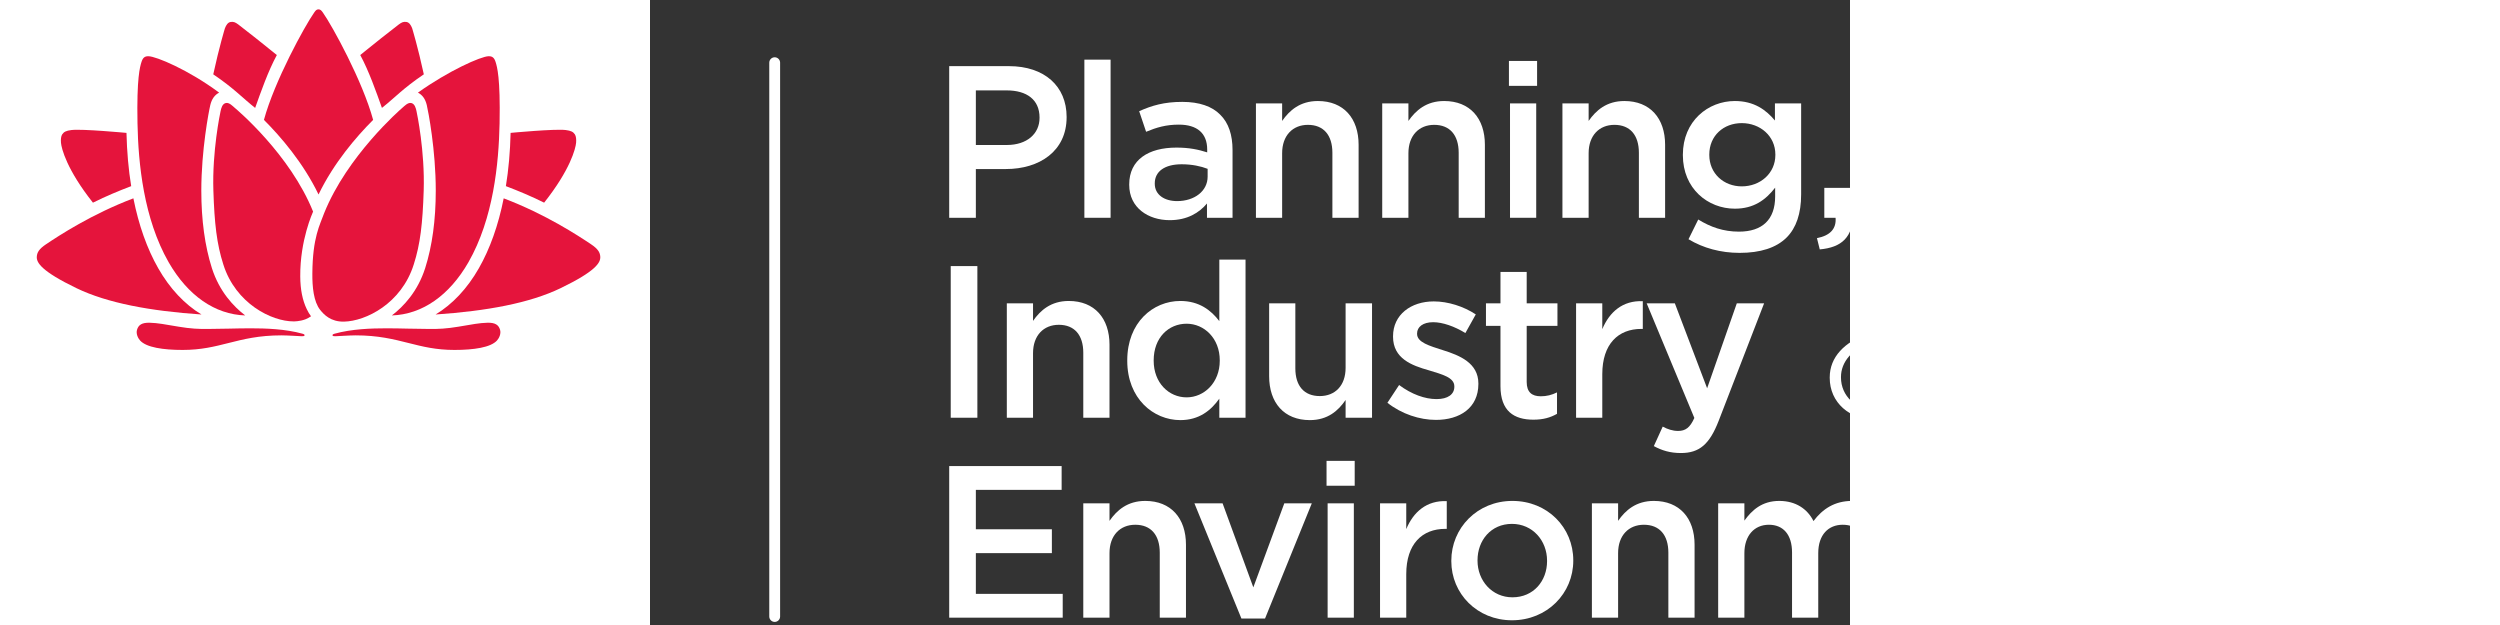 <svg xmlns:dc="http://purl.org/dc/elements/1.1/" xmlns:cc="http://creativecommons.org/ns#" xmlns:rdf="http://www.w3.org/1999/02/22-rdf-syntax-ns#" xmlns:svg="http://www.w3.org/2000/svg" xmlns="http://www.w3.org/2000/svg" viewBox="100 0 192 100" height="60" width="240" xml:space="preserve" id="svg2" version="1.1"><rect x="100" y="0" width="192" height="100" fill="#333333" stroke="none"/><title>Department of Planning, Industry and Environment</title><defs id="defs6"></defs><g transform="matrix(1.333,0,0,-1.333,0,99.507)" id="g10"><g transform="scale(0.1)" id="g12"><path id="path14" style="fill:#ffffff;fill-opacity:1;fill-rule:nonzero;stroke:none" d="m 899.855,0 c -3.593,0 -6.503,2.91 -6.503,6.504 V 671.234 c 0,3.594 2.91,6.504 6.503,6.504 3.594,0 6.504,-2.91 6.504,-6.504 V 6.504 C 906.359,2.91 903.449,0 899.855,0 v 0"></path><path id="path16" style="fill:#ffffff;fill-opacity:1;fill-rule:nonzero;stroke:none" d="M 623.336,297.91 593.406,169.258 561.984,297.91 H 518.766 L 486.824,170.723 457.793,297.91 h -47.23 L 462.828,97.012 h 46.481 L 539.977,224.102 571.152,97.012 h 45.657 l 0.457,1.711 52.629,199.187 z M 190.195,169.543 80.867,297.93 H 34.547 V 96.984 H 79.66 V 225.078 L 188.684,96.984 h 46.609 V 297.93 H 190.195 V 169.543"></path><path id="path18" style="fill:#ffffff;fill-opacity:1;fill-rule:nonzero;stroke:none" d="m 29.742,35.352 v 0.168 c 0,17.422 13.324,32.156 32.066,32.156 10.855,0 17.508,-3.008 23.914,-8.438 l -6.926,-8.262 c -4.812,4.101 -9.52,6.672 -17.422,6.672 -11.457,0 -20.168,-10.031 -20.168,-21.945 v -0.184 c 0,-12.785 8.434,-22.207 21.145,-22.207 5.867,0 11.199,1.863 15.02,4.715 V 29.668 H 61.457 v 9.512 H 87.949 V 13.059 C 81.812,7.812 73.016,3.359 62,3.359 42.547,3.359 29.742,17.227 29.742,35.352"></path><path id="path20" style="fill:#ffffff;fill-opacity:1;fill-rule:nonzero;stroke:none" d="m 148.125,35.352 v 0.168 c 0,12.098 -8.801,22.129 -21.156,22.129 -12.352,0 -20.953,-9.855 -20.953,-21.945 v -0.184 c 0,-12.09 8.789,-22.121 21.132,-22.121 12.356,0 20.977,9.875 20.977,21.953 m -53.578,0 v 0.168 c 0,17.508 13.512,32.156 32.601,32.156 19.118,0 32.434,-14.461 32.434,-31.973 v -0.184 c 0,-17.492 -13.5,-32.16 -32.613,-32.16 -19.098,0 -32.422,14.484 -32.422,31.992"></path><path id="path22" style="fill:#ffffff;fill-opacity:1;fill-rule:nonzero;stroke:none" d="m 158.797,66.633 h 12.078 l 18.75,-47.812 18.656,47.812 h 11.817 L 194.246,3.977 h -9.601 L 158.797,66.633"></path><path id="path24" style="fill:#ffffff;fill-opacity:1;fill-rule:nonzero;stroke:none" d="M 227.469,66.633 H 273.59 V 56.848 H 238.398 V 40.676 h 31.2 v -9.777 h -31.2 V 14.199 h 35.641 V 4.434 h -46.57 V 66.633"></path><path id="path26" style="fill:#ffffff;fill-opacity:1;fill-rule:nonzero;stroke:none" d="m 311.563,35.793 c 7.812,0 12.8,4.09 12.8,10.398 v 0.176 c 0,6.66 -4.8,10.305 -12.898,10.305 H 295.566 V 35.793 Z m -26.918,30.84 h 27.714 c 7.825,0 13.957,-2.324 17.95,-6.223 3.296,-3.379 5.148,-7.996 5.148,-13.406 v -0.207 c 0,-10.215 -6.125,-16.336 -14.832,-18.828 L 337.422,4.434 H 324.531 L 309.25,26.105 H 295.566 V 4.434 H 284.645 V 66.633"></path><path id="path28" style="fill:#ffffff;fill-opacity:1;fill-rule:nonzero;stroke:none" d="m 345.105,66.633 h 10.098 l 33.332,-43 v 43 h 10.758 V 4.434 h -9.164 L 355.832,48.691 V 4.434 H 345.105 V 66.633"></path><path id="path30" style="fill:#ffffff;fill-opacity:1;fill-rule:nonzero;stroke:none" d="m 410.387,66.633 h 11.64 L 440.953,37.207 459.879,66.633 H 471.52 V 4.434 H 460.594 V 49.035 L 440.953,19.707 h -0.355 L 421.152,48.859 V 4.434 H 410.387 V 66.633"></path><path id="path32" style="fill:#ffffff;fill-opacity:1;fill-rule:nonzero;stroke:none" d="m 481.941,66.633 h 46.106 v -9.785 h -35.18 V 40.676 h 31.192 V 30.898 H 492.867 V 14.199 h 35.645 V 4.434 H 481.941 V 66.633"></path><path id="path34" style="fill:#ffffff;fill-opacity:1;fill-rule:nonzero;stroke:none" d="m 539.258,66.633 h 10.133 l 33.316,-43 v 43 h 10.75 V 4.434 h -9.144 L 550.016,48.691 V 4.434 H 539.258 V 66.633"></path><path id="path36" style="fill:#ffffff;fill-opacity:1;fill-rule:nonzero;stroke:none" d="M 621.844,56.484 H 602.121 V 66.633 H 652.59 V 56.484 H 632.871 V 4.434 H 621.844 V 56.484"></path><path id="path38" style="fill:#ffffff;fill-opacity:1;fill-rule:nonzero;stroke:none" d="m 247.715,124.961 26.539,31.777 c 18.375,-15.156 37.621,-24.785 60.953,-24.785 18.379,0 29.469,7.297 29.469,19.25 v 0.594 c 0,11.367 -7.004,17.199 -41.137,25.949 -41.117,10.496 -67.652,21.863 -67.652,62.402 v 0.586 c 0,37.039 29.75,61.532 71.457,61.532 29.738,0 55.117,-9.336 75.836,-25.946 l -23.328,-33.84 c -18.102,12.551 -35.891,20.129 -53.106,20.129 -17.199,0 -26.23,-7.871 -26.23,-17.793 v -0.586 c 0,-13.41 8.73,-17.785 44.027,-26.828 41.414,-10.781 64.75,-25.664 64.75,-61.238 v -0.578 c 0,-40.535 -30.906,-63.289 -74.957,-63.289 -30.922,0 -62.117,10.789 -86.621,32.664"></path><path id="path40" style="fill:#ffffff;fill-opacity:1;fill-rule:nonzero;stroke:none" d="m 704.664,438.352 c -0.18,9.269 -7.32,15.476 -11.41,18.898 -4.098,3.426 -23.137,17.254 -58.836,37.98 2.758,3.59 3.93,5.485 6.551,9.18 12.879,18.172 24.656,36.957 30.351,58.707 1.442,5.481 3.981,17.215 1.785,23.223 -2.675,7.308 -9.093,11.941 -15.691,13.723 -15.258,4.128 -70.187,0.761 -74.613,0.359 0.199,16.41 -0.442,43.34 -6.328,70.605 -1.516,6.141 -4.149,15.567 -10.879,18.364 -11.77,4.632 -24.699,-1.778 -35.098,-6.555 -14.18,-6.512 -24.68,-11.727 -39.828,-19.563 -6.957,24.602 -14.285,47.758 -16.852,53.618 -1.871,4.281 -4.617,12.07 -12.839,13.64 -8.372,1.598 -12.969,-1.738 -17.114,-4.281 -7.242,-4.437 -38.738,-26.746 -49.207,-35.434 -7.086,11.766 -11.437,20.067 -18.183,30.758 -2.606,4.114 -9.364,15.242 -14.27,20.18 -2.664,2.684 -5.574,4.547 -9.961,4.508 -4.222,0 -7.152,-1.895 -9.773,-4.539 -4.903,-4.934 -11.668,-16.063 -14.266,-20.18 -6.75,-10.688 -11.101,-18.988 -18.187,-30.758 -10.469,8.688 -41.969,30.996 -49.207,35.442 -4.149,2.539 -8.743,5.875 -17.118,4.277 -8.222,-1.566 -10.964,-9.359 -12.836,-13.637 -2.562,-5.867 -9.898,-29.019 -16.851,-53.625 -15.149,7.836 -25.695,13.082 -39.875,19.594 -10.399,4.777 -23.281,11.164 -35.051,6.523 -6.734,-2.796 -9.363,-12.218 -10.879,-18.363 -5.886,-27.266 -6.527,-54.187 -6.328,-70.605 -4.43,0.406 -59.355,3.769 -74.613,-0.356 -6.598,-1.781 -13.02,-6.418 -15.695,-13.726 -2.191,-6 0.348,-17.739 1.789,-23.223 5.691,-21.746 17.469,-40.531 30.352,-58.707 2.621,-3.691 3.793,-5.59 6.551,-9.18 C 34.551,474.473 15.516,460.645 11.418,457.223 7.324,453.801 0.188,447.598 0.008,438.324 -0.07,434.219 0.363,430.836 4.117,425.551 10.945,415.953 48.844,379.535 133.746,366.539 119.191,355.93 122.117,342.734 124.27,337.422 c 1.695,-4.168 5.804,-9.012 14.097,-13.563 13.313,-7.304 29.832,-9.004 43.856,-9.269 20.129,-0.371 41.312,3.84 60.976,7.844 18.785,3.828 38.418,11.55 57.617,12.449 11.223,0.527 22.473,0.265 33.668,-0.606 3.942,-0.3 9.028,-0.925 17.973,-0.925 7.93,0.007 13.848,0.652 17.731,0.957 11.195,0.867 22.445,1.132 33.667,0.605 19.2,-0.898 38.833,-8.633 57.618,-12.453 19.66,-4.004 40.847,-8.223 60.976,-7.84 14.024,0.25 30.539,1.961 43.856,9.266 8.293,4.551 12.402,9.386 14.097,13.566 2.153,5.313 5.078,18.504 -9.476,29.11 84.902,13.003 122.801,49.417 129.629,59.019 3.754,5.281 4.187,8.664 4.109,12.77"></path><path id="path42" style="fill:#e5143c;fill-opacity:1;fill-rule:nonzero;stroke:none" d="m 482.262,620.375 c 1.777,-7.473 10.781,-53.977 10.781,-102.703 0,-35.285 -4.293,-66.594 -12.73,-93.102 -8.95,-27.918 -25.813,-45.882 -39.961,-56.695 36.312,1.184 68.859,23.746 91.906,63.84 30.019,52.539 36.433,118.492 37.379,166.719 1.066,54.91 -3.043,67.871 -4.637,73.187 -1.605,5.348 -3.812,7.477 -8.535,7.379 -9.25,-0.156 -48.313,-17.602 -84.824,-43.687 5.246,-2.743 8.847,-7.461 10.621,-14.938"></path><path id="path44" style="fill:#e5143c;fill-opacity:1;fill-rule:nonzero;stroke:none" d="m 382.941,360.441 c 25.946,0.547 68.789,21.457 83.661,68.567 7.929,24.676 10.675,49.254 11.953,88.66 1.535,47.332 -8.071,92.734 -8.633,95.383 -0.742,3.496 -2.031,8.922 -6.395,9.797 -4.066,0.816 -8.121,-3.692 -10.675,-5.84 -2.547,-2.149 -66.094,-57.578 -93.723,-126.231 -5.078,-14.218 -13.926,-28.851 -14.219,-72.789 -0.105,-15.82 1.469,-33.515 9.363,-43.441 4.446,-5.586 12.645,-14.449 28.668,-14.106"></path><path id="path46" style="fill:#e5143c;fill-opacity:1;fill-rule:nonzero;stroke:none" d="m 478.707,657.266 c -7.133,32.808 -13.941,55.136 -14,55.273 -1.508,4.004 -3.637,7.051 -6.75,7.57 -3.547,0.586 -5.684,-0.347 -9.16,-2.89 -4.492,-3.281 -36.082,-28.219 -46.402,-36.774 10.582,-19.609 19.082,-44.027 26.031,-63.472 15.594,12.289 24.961,23.179 50.281,40.293"></path><path id="path48" style="fill:#e5143c;fill-opacity:1;fill-rule:nonzero;stroke:none" d="m 661.492,575.176 c 0.321,3.644 0.008,7.871 -1.5,10.074 -2.031,2.965 -4.609,4.355 -11.015,5.156 -12.836,1.606 -66.11,-3.422 -66.11,-3.422 -0.547,-22.746 -2.445,-44.246 -5.664,-63.921 15.43,-5.879 29.867,-11.879 45.918,-19.84 31.309,39.496 37.738,64.804 38.371,71.953"></path><path id="path50" style="fill:#e5143c;fill-opacity:1;fill-rule:nonzero;stroke:none" d="m 690.523,438.137 c -0.23,5.218 -2.636,9.5 -11.148,15.195 -15.41,10.301 -54.539,36.055 -104.797,55.09 -6.418,-32.277 -16.453,-60.516 -29.824,-83.93 C 530.957,400.25 513.121,381.23 492.813,369 c 61.355,4.16 112.902,13.656 150.011,31.57 42.387,20.461 48.008,30.754 47.699,37.567"></path><path id="path52" style="fill:#e5143c;fill-opacity:1;fill-rule:nonzero;stroke:none" d="m 555.105,359.113 c -10.187,-0.285 -18.074,-1.953 -35.031,-4.777 -13.629,-2.273 -24.219,-2.988 -36.855,-2.664 -7.391,0.195 -23.926,0.367 -23.926,0.367 -7.73,0.18 -16.492,0.375 -25.258,0.375 h -0.012 c -18.261,0 -41.867,-0.742 -62.636,-6.523 -1.098,-0.332 -2.422,-0.696 -2.27,-1.953 0.121,-0.997 1.75,-1.028 3.34,-1.036 1.645,-0.019 16.875,1.055 24.391,1.055 27.152,0 45.703,-4.687 63.636,-9.219 16.856,-4.258 32.793,-8.281 54.938,-8.281 23.359,0 43.57,2.988 51.109,11.328 2.543,2.801 5.059,8.016 3.719,12.742 -1.687,5.989 -5.965,8.809 -15.145,8.586"></path><path id="path54" style="fill:#e5143c;fill-opacity:1;fill-rule:nonzero;stroke:none" d="m 172.418,431.715 c 23.043,-40.094 55.586,-62.656 91.898,-63.84 -14.144,10.813 -31.007,28.777 -39.961,56.695 -8.437,26.508 -12.726,57.817 -12.726,93.102 0,48.726 9.004,95.23 10.781,102.703 1.77,7.477 5.375,12.195 10.617,14.938 -37.004,27.437 -75.57,43.531 -84.824,43.687 -4.719,0.098 -6.926,-2.031 -8.527,-7.379 -1.598,-5.316 -5.711,-18.277 -4.641,-73.187 0.942,-48.227 7.36,-114.18 37.383,-166.719"></path><path id="path56" style="fill:#e5143c;fill-opacity:1;fill-rule:nonzero;stroke:none" d="m 251.816,617.008 c -2.55,2.148 -6.605,6.656 -10.671,5.84 -4.36,-0.875 -5.657,-6.301 -6.399,-9.797 -0.558,-2.649 -10.164,-48.051 -8.633,-95.383 1.282,-39.406 4.024,-63.984 11.953,-88.66 14.875,-47.11 58.196,-68.293 84.207,-68.293 0,0 7.442,-0.176 14.559,2.605 2.141,0.836 4.18,1.977 6.477,3.516 -1.926,2.59 -3.614,5.469 -5.168,8.707 -5.059,10.543 -7.653,23.348 -7.758,39.168 -0.293,43.937 15.113,76.867 15.41,77.789 -27.633,68.656 -91.426,122.359 -93.977,124.508"></path><path id="path58" style="fill:#e5143c;fill-opacity:1;fill-rule:nonzero;stroke:none" d="m 352.34,513.063 c 18.351,38.007 45.332,69.32 65.531,89.527 -12.621,46.476 -48.906,112.625 -60.281,128.777 -1.652,2.348 -2.949,3.906 -5.324,3.906 -2.434,0 -3.536,-1.558 -5.184,-3.906 C 335.703,715.215 299.426,649.066 286.797,602.59 307,582.383 333.98,551.07 352.332,513.063 v -0.02 c 0.004,0.004 0.004,0.004 0.004,0.004 0,0 0.004,0 0.004,-0.004 v 0.02"></path><path id="path60" style="fill:#e5143c;fill-opacity:1;fill-rule:nonzero;stroke:none" d="m 302.277,680.445 c -10.324,8.555 -41.91,33.493 -46.402,36.774 -3.477,2.543 -5.613,3.476 -9.16,2.89 -3.113,-0.519 -5.242,-3.566 -6.754,-7.57 -0.059,-0.137 -6.863,-22.465 -13.992,-55.273 25.316,-17.114 34.687,-28.004 50.277,-40.293 6.949,19.445 15.449,43.863 26.031,63.472"></path><path id="path62" style="fill:#e5143c;fill-opacity:1;fill-rule:nonzero;stroke:none" d="m 81.551,503.223 c 16.047,7.961 30.488,13.961 45.918,19.84 -3.219,19.675 -5.117,41.175 -5.664,63.921 0,0 -53.274,5.028 -66.11,3.422 -6.406,-0.801 -8.984,-2.191 -11.016,-5.156 -1.508,-2.203 -1.82,-6.43 -1.5,-10.074 0.629,-7.149 7.062,-32.457 38.371,-71.953"></path><path id="path64" style="fill:#e5143c;fill-opacity:1;fill-rule:nonzero;stroke:none" d="m 159.918,424.492 c -13.375,23.414 -23.406,51.653 -29.824,83.93 C 79.836,489.387 40.711,463.633 25.293,453.332 16.785,447.637 14.383,443.355 14.148,438.137 13.84,431.324 19.461,421.031 61.848,400.57 98.957,382.656 150.504,373.16 211.855,369 c -20.3,12.23 -38.144,31.25 -51.937,55.492"></path><path id="path66" style="fill:#e5143c;fill-opacity:1;fill-rule:nonzero;stroke:none" d="m 333.289,345.891 c -20.773,5.781 -44.383,6.523 -62.637,6.523 h -0.011 c -8.77,0 -17.536,-0.195 -25.262,-0.375 0,0 -16.535,-0.172 -23.926,-0.367 -12.637,-0.324 -23.223,0.391 -36.855,2.664 -16.961,2.824 -24.844,4.492 -35.032,4.777 -9.179,0.223 -13.453,-2.597 -15.144,-8.586 -1.34,-4.726 1.176,-9.941 3.723,-12.742 7.535,-8.34 27.746,-11.328 51.105,-11.328 22.145,0 38.082,4.023 54.938,8.281 17.933,4.532 36.484,9.219 63.636,9.219 7.52,0 22.75,-1.074 24.391,-1.055 1.59,0.008 3.215,0.039 3.34,1.036 0.148,1.257 -1.172,1.621 -2.266,1.953"></path><path id="path68" style="fill:#ffffff;fill-opacity:1;fill-rule:nonzero;stroke:none" d="m 1178.48,572.453 c 24.19,0 39.27,13.52 39.27,32.5 v 0.52 c 0,21.32 -15.34,32.5 -39.27,32.5 h -37.17 v -65.52 z m -69.16,94.641 h 71.77 c 42.64,0 69.16,-24.18 69.16,-60.844 v -0.516 c 0,-40.82 -32.76,-62.144 -72.8,-62.144 h -36.14 v -58.5 h -31.99 v 182.004"></path><path id="path70" style="fill:#ffffff;fill-opacity:1;fill-rule:nonzero;stroke:none" d="m 1271.57,674.895 h 31.46 V 485.09 h -31.46 v 189.805"></path><path id="path72" style="fill:#ffffff;fill-opacity:1;fill-rule:nonzero;stroke:none" d="m 1419.51,534.492 v 9.356 c -8.06,3.125 -18.72,5.465 -31.2,5.465 -20.29,0 -32.25,-8.579 -32.25,-22.883 v -0.52 c 0,-13.262 11.7,-20.801 26.79,-20.801 20.8,0 36.66,11.961 36.66,29.383 z m -94.12,-9.883 v 0.52 c 0,29.641 23.13,44.203 56.68,44.203 15.34,0 26.26,-2.34 36.92,-5.719 v 3.379 c 0,19.504 -11.96,29.903 -34.06,29.903 -15.34,0 -26.79,-3.383 -39.27,-8.582 l -8.32,24.699 c 15.09,6.765 29.9,11.183 51.75,11.183 20.54,0 35.88,-5.465 45.5,-15.343 10.14,-9.875 14.82,-24.438 14.82,-42.383 V 485.09 h -30.68 v 17.156 c -9.37,-11.176 -23.66,-20.019 -44.72,-20.019 -25.74,0 -48.62,14.824 -48.62,42.382"></path><path id="path74" style="fill:#ffffff;fill-opacity:1;fill-rule:nonzero;stroke:none" d="m 1477.49,622.375 h 31.45 v -21.062 c 8.84,12.742 21.58,23.921 42.9,23.921 30.95,0 48.89,-20.8 48.89,-52.523 V 485.09 h -31.47 v 78 c 0,21.324 -10.66,33.543 -29.37,33.543 -18.2,0 -30.95,-12.742 -30.95,-34.063 v -77.48 h -31.45 v 137.285"></path><path id="path76" style="fill:#ffffff;fill-opacity:1;fill-rule:nonzero;stroke:none" d="m 1629.07,622.375 h 31.45 v -21.062 c 8.84,12.742 21.59,23.921 42.9,23.921 30.95,0 48.89,-20.8 48.89,-52.523 V 485.09 h -31.46 v 78 c 0,21.324 -10.67,33.543 -29.38,33.543 -18.2,0 -30.95,-12.742 -30.95,-34.063 v -77.48 h -31.45 v 137.285"></path><path id="path78" style="fill:#ffffff;fill-opacity:1;fill-rule:nonzero;stroke:none" d="m 1782.46,622.375 h 31.45 V 485.09 h -31.45 z m -1.3,50.961 h 33.8 v -29.902 h -33.8 v 29.902"></path><path id="path80" style="fill:#ffffff;fill-opacity:1;fill-rule:nonzero;stroke:none" d="m 1845.38,622.375 h 31.45 v -21.062 c 8.84,12.742 21.58,23.921 42.9,23.921 30.95,0 48.89,-20.8 48.89,-52.523 V 485.09 h -31.47 v 78 c 0,21.324 -10.66,33.543 -29.37,33.543 -18.2,0 -30.95,-12.742 -30.95,-34.063 v -77.48 h -31.45 v 137.285"></path><path id="path82" style="fill:#ffffff;fill-opacity:1;fill-rule:nonzero;stroke:none" d="m 2100.96,560.488 v 0.524 c 0,22.359 -18.46,37.699 -40.3,37.699 -21.84,0 -39,-15.078 -39,-37.699 v -0.524 c 0,-22.359 17.42,-37.699 39,-37.699 21.84,0 40.3,15.34 40.3,37.699 z m -104.26,-101.14 11.7,23.66 c 14.82,-9.102 30.16,-14.559 48.87,-14.559 28.09,0 43.43,14.559 43.43,42.117 v 10.664 c -11.45,-14.824 -25.74,-25.222 -48.36,-25.222 -32.25,0 -62.4,23.926 -62.4,64.222 v 0.524 c 0,40.559 30.42,64.48 62.4,64.48 23.14,0 37.44,-10.664 48.1,-23.402 v 20.543 h 31.46 V 513.168 c 0,-23.137 -5.98,-40.301 -17.42,-51.742 -12.48,-12.481 -31.72,-18.457 -56.43,-18.457 -22.61,0 -43.68,5.719 -61.35,16.379"></path><path id="path84" style="fill:#ffffff;fill-opacity:1;fill-rule:nonzero;stroke:none" d="m 2150.88,460.645 c 15.85,3.125 23.4,11.183 22.36,24.445 h -13.53 v 35.879 h 34.59 v -30.422 c 0,-28.856 -13.79,-41.078 -40.05,-43.418 l -3.37,13.516"></path><path id="path86" style="fill:#ffffff;fill-opacity:1;fill-rule:nonzero;stroke:none" d="m 1111.15,427.094 h 31.98 V 245.09 h -31.98 v 182.004"></path><path id="path88" style="fill:#ffffff;fill-opacity:1;fill-rule:nonzero;stroke:none" d="m 1178.48,382.371 h 31.46 v -21.058 c 8.84,12.742 21.58,23.921 42.9,23.921 30.95,0 48.89,-20.8 48.89,-52.527 V 245.09 h -31.47 v 77.996 c 0,21.328 -10.66,33.547 -29.37,33.547 -18.21,0 -30.95,-12.746 -30.95,-34.063 v -77.48 h -31.46 v 137.281"></path><path id="path90" style="fill:#ffffff;fill-opacity:1;fill-rule:nonzero;stroke:none" d="m 1434.07,313.469 v 0.515 c 0,26.524 -18.73,43.946 -39.79,43.946 -21.58,0 -39.52,-16.641 -39.52,-43.946 v -0.515 c 0,-26.524 18.21,-43.938 39.52,-43.938 21.06,0 39.79,17.676 39.79,43.938 z m -111.03,0 v 0.515 c 0,45.508 30.94,71.25 63.7,71.25 22.62,0 36.92,-11.179 46.8,-24.179 v 73.84 h 31.47 V 245.09 h -31.47 v 22.879 c -10.14,-14.305 -24.43,-25.742 -46.8,-25.742 -32.24,0 -63.7,25.742 -63.7,71.242"></path><path id="path92" style="fill:#ffffff;fill-opacity:1;fill-rule:nonzero;stroke:none" d="m 1493.34,295.012 v 87.359 h 31.45 v -78.004 c 0,-21.32 10.67,-33.281 29.39,-33.281 18.2,0 30.93,12.48 30.93,33.809 v 77.476 h 31.73 V 245.09 h -31.73 v 21.316 c -8.83,-12.996 -21.57,-24.179 -42.9,-24.179 -30.93,0 -48.87,20.8 -48.87,52.785"></path><path id="path94" style="fill:#ffffff;fill-opacity:1;fill-rule:nonzero;stroke:none" d="m 1635.3,263.027 14.03,21.321 c 15.09,-11.184 30.95,-16.895 44.99,-16.895 13.52,0 21.32,5.711 21.32,14.813 v 0.519 c 0,10.664 -14.56,14.305 -30.68,19.246 -20.29,5.715 -42.9,14.035 -42.9,40.305 v 0.516 c 0,26 21.58,41.859 48.87,41.859 17.17,0 35.89,-5.981 50.45,-15.598 l -12.48,-22.367 c -13.26,8.07 -27.3,13 -38.74,13 -12.22,0 -19.25,-5.711 -19.25,-13.516 v -0.515 c 0,-10.149 14.83,-14.309 30.95,-19.504 20.02,-6.238 42.64,-15.34 42.64,-40.039 v -0.527 c 0,-28.856 -22.36,-43.153 -50.96,-43.153 -19.5,0 -41.08,7.012 -58.24,20.535"></path><path id="path96" style="fill:#ffffff;fill-opacity:1;fill-rule:nonzero;stroke:none" d="m 1771.01,283.047 v 72.285 h -17.42 v 27.039 h 17.42 v 37.703 h 31.47 v -37.703 h 36.92 v -27.039 h -36.92 v -67.344 c 0,-12.215 6.24,-17.156 16.89,-17.156 7.02,0 13.26,1.551 19.5,4.676 v -25.742 c -7.79,-4.422 -16.37,-7.02 -28.34,-7.02 -23.14,0 -39.52,10.145 -39.52,40.301"></path><path id="path98" style="fill:#ffffff;fill-opacity:1;fill-rule:nonzero;stroke:none" d="m 1861.76,382.371 h 31.46 v -30.945 c 8.58,20.547 24.44,34.59 48.62,33.547 v -33.282 h -1.81 c -27.57,0 -46.81,-17.941 -46.81,-54.347 V 245.09 h -31.46 v 137.281"></path><path id="path100" style="fill:#ffffff;fill-opacity:1;fill-rule:nonzero;stroke:none" d="m 2054.67,382.371 h 32.77 l -54.6,-141.187 c -10.92,-28.079 -23.15,-38.477 -45.25,-38.477 -12.99,0 -22.88,3.113 -32.5,8.32 l 10.66,23.399 c 5.72,-3.117 11.96,-5.196 18.47,-5.196 8.83,0 14.29,3.895 19.5,15.594 l -57.21,137.547 h 33.81 l 38.74,-101.922 35.61,101.922"></path><path id="path102" style="fill:#ffffff;fill-opacity:1;fill-rule:nonzero;stroke:none" d="m 2266.82,389.652 v 0.524 c 0,16.117 -12.48,28.597 -28.85,28.597 -18.46,0 -31.46,-13 -31.46,-29.378 v -0.524 c 0,-11.437 4.93,-20.277 21.06,-37.445 26,8.32 39.25,21.066 39.25,38.226 z m 8.32,-106.867 -53.82,55.645 c -28.85,-9.883 -41.6,-26.778 -41.6,-44.465 v -0.516 c 0,-22.101 17.69,-39.258 42.65,-39.258 20.27,0 37.7,10.918 52.77,28.594 z m 8.59,-8.84 c -17.16,-20.019 -37.18,-31.453 -61.62,-31.453 -31.99,0 -55.9,20.797 -55.9,50.438 v 0.519 c 0,24.442 17.41,42.383 47.06,53.297 -13.78,15.344 -20.29,26.527 -20.29,41.609 v 0.516 c 0,23.406 18.99,41.344 45.5,41.344 23.67,0 41.87,-17.68 41.87,-39.52 v -0.519 c 0,-22.621 -16.91,-37.442 -44.72,-47.071 l 47.83,-49.14 c 8.85,12.48 16.64,27.57 23.67,44.211 l 12.22,-4.942 c -8.32,-18.722 -17.16,-35.109 -27.04,-48.371 l 33.54,-34.578 -10.66,-8.84 -31.46,32.5"></path><path id="path104" style="fill:#ffffff;fill-opacity:1;fill-rule:nonzero;stroke:none" d="m 1109.32,187.09 h 134.95 v -28.594 h -102.96 v -47.324 h 91.25 V 82.57 h -91.25 V 33.691 h 104.26 V 5.09 H 1109.32 V 187.09"></path><path id="path106" style="fill:#ffffff;fill-opacity:1;fill-rule:nonzero;stroke:none" d="m 1270.26,142.375 h 31.47 v -21.066 c 8.83,12.746 21.58,23.925 42.9,23.925 30.94,0 48.88,-20.8 48.88,-52.527 V 5.09 h -31.46 V 83.086 c 0,21.328 -10.66,33.547 -29.39,33.547 -18.19,0 -30.93,-12.746 -30.93,-34.063 V 5.09 h -31.47 V 142.375"></path><path id="path108" style="fill:#ffffff;fill-opacity:1;fill-rule:nonzero;stroke:none" d="m 1403.64,142.375 h 33.81 l 36.91,-100.891 37.19,100.891 h 33.02 L 1488.4,4.043 h -28.33 L 1403.64,142.375"></path><path id="path110" style="fill:#ffffff;fill-opacity:1;fill-rule:nonzero;stroke:none" d="m 1563.54,142.375 h 31.47 V 5.09 h -31.47 z m -1.3,50.957 h 33.8 V 163.43 h -33.8 v 29.902"></path><path id="path112" style="fill:#ffffff;fill-opacity:1;fill-rule:nonzero;stroke:none" d="m 1626.45,142.375 h 31.47 v -30.949 c 8.58,20.547 24.44,34.59 48.62,33.547 v -33.282 h -1.82 c -27.57,0 -46.8,-17.941 -46.8,-54.347 V 5.09 h -31.47 V 142.375"></path><path id="path114" style="fill:#ffffff;fill-opacity:1;fill-rule:nonzero;stroke:none" d="m 1826.93,72.949 v 0.52 c 0,24.18 -17.42,44.199 -42.13,44.199 -25.21,0 -41.34,-19.758 -41.34,-43.684 v -0.516 c 0,-23.918 17.43,-43.938 41.87,-43.938 25.48,0 41.6,19.758 41.6,43.418 z m -114.93,0 v 0.52 c 0,39.265 31.2,71.765 73.33,71.765 42.12,0 73.06,-31.98 73.06,-71.25 v -0.516 c 0,-39.004 -31.21,-71.504 -73.59,-71.504 -41.85,0 -72.8,31.98 -72.8,70.984"></path><path id="path116" style="fill:#ffffff;fill-opacity:1;fill-rule:nonzero;stroke:none" d="m 1880.75,142.375 h 31.45 v -21.066 c 8.84,12.746 21.59,23.925 42.9,23.925 30.95,0 48.89,-20.8 48.89,-52.527 V 5.09 h -31.46 V 83.086 c 0,21.328 -10.67,33.547 -29.38,33.547 -18.2,0 -30.95,-12.746 -30.95,-34.063 V 5.09 h -31.45 V 142.375"></path><path id="path118" style="fill:#ffffff;fill-opacity:1;fill-rule:nonzero;stroke:none" d="m 2032.31,142.375 h 31.47 v -20.801 c 8.83,12.215 20.8,23.66 41.86,23.66 19.76,0 33.8,-9.617 41.09,-24.179 10.91,14.562 25.47,24.179 46.27,24.179 29.91,0 48.1,-18.984 48.1,-52.527 V 5.09 h -31.45 V 83.086 c 0,21.848 -10.15,33.547 -27.83,33.547 -17.16,0 -29.38,-11.965 -29.38,-34.063 V 5.09 h -31.46 V 83.352 c 0,21.316 -10.4,33.281 -27.82,33.281 -17.42,0 -29.38,-13 -29.38,-34.063 V 5.09 h -31.47 V 142.375"></path><path id="path120" style="fill:#ffffff;fill-opacity:1;fill-rule:nonzero;stroke:none" d="m 2363.82,83.352 c -2.08,20.281 -14.04,36.14 -34.84,36.14 -19.24,0 -32.76,-14.824 -35.62,-36.14 z M 2262.15,73.215 v 0.516 c 0,39.258 27.83,71.504 67.09,71.504 43.69,0 65.79,-34.324 65.79,-73.847 0,-2.859 -0.27,-5.723 -0.53,-8.836 h -100.88 c 3.38,-22.363 19.24,-34.844 39.52,-34.844 15.34,0 26.26,5.723 37.18,16.387 l 18.47,-16.387 c -13,-15.598 -30.95,-25.742 -56.17,-25.742 -39.78,0 -70.47,28.867 -70.47,71.25"></path><path id="path122" style="fill:#ffffff;fill-opacity:1;fill-rule:nonzero;stroke:none" d="m 2417.12,142.375 h 31.46 v -21.066 c 8.84,12.746 21.58,23.925 42.9,23.925 30.95,0 48.89,-20.8 48.89,-52.527 V 5.09 H 2508.9 V 83.086 c 0,21.328 -10.65,33.547 -29.38,33.547 -18.2,0 -30.94,-12.746 -30.94,-34.063 V 5.09 h -31.46 V 142.375"></path><path id="path124" style="fill:#ffffff;fill-opacity:1;fill-rule:nonzero;stroke:none" d="m 2575.19,43.047 v 72.285 h -17.42 v 27.043 h 17.42 v 37.695 h 31.47 v -37.695 h 36.92 v -27.043 h -36.92 V 47.988 c 0,-12.215 6.24,-17.156 16.89,-17.156 7.02,0 13.26,1.551 19.5,4.676 V 9.766 c -7.79,-4.422 -16.37,-7.02 -28.34,-7.02 -23.14,0 -39.52,10.145 -39.52,40.301"></path></g></g></svg>